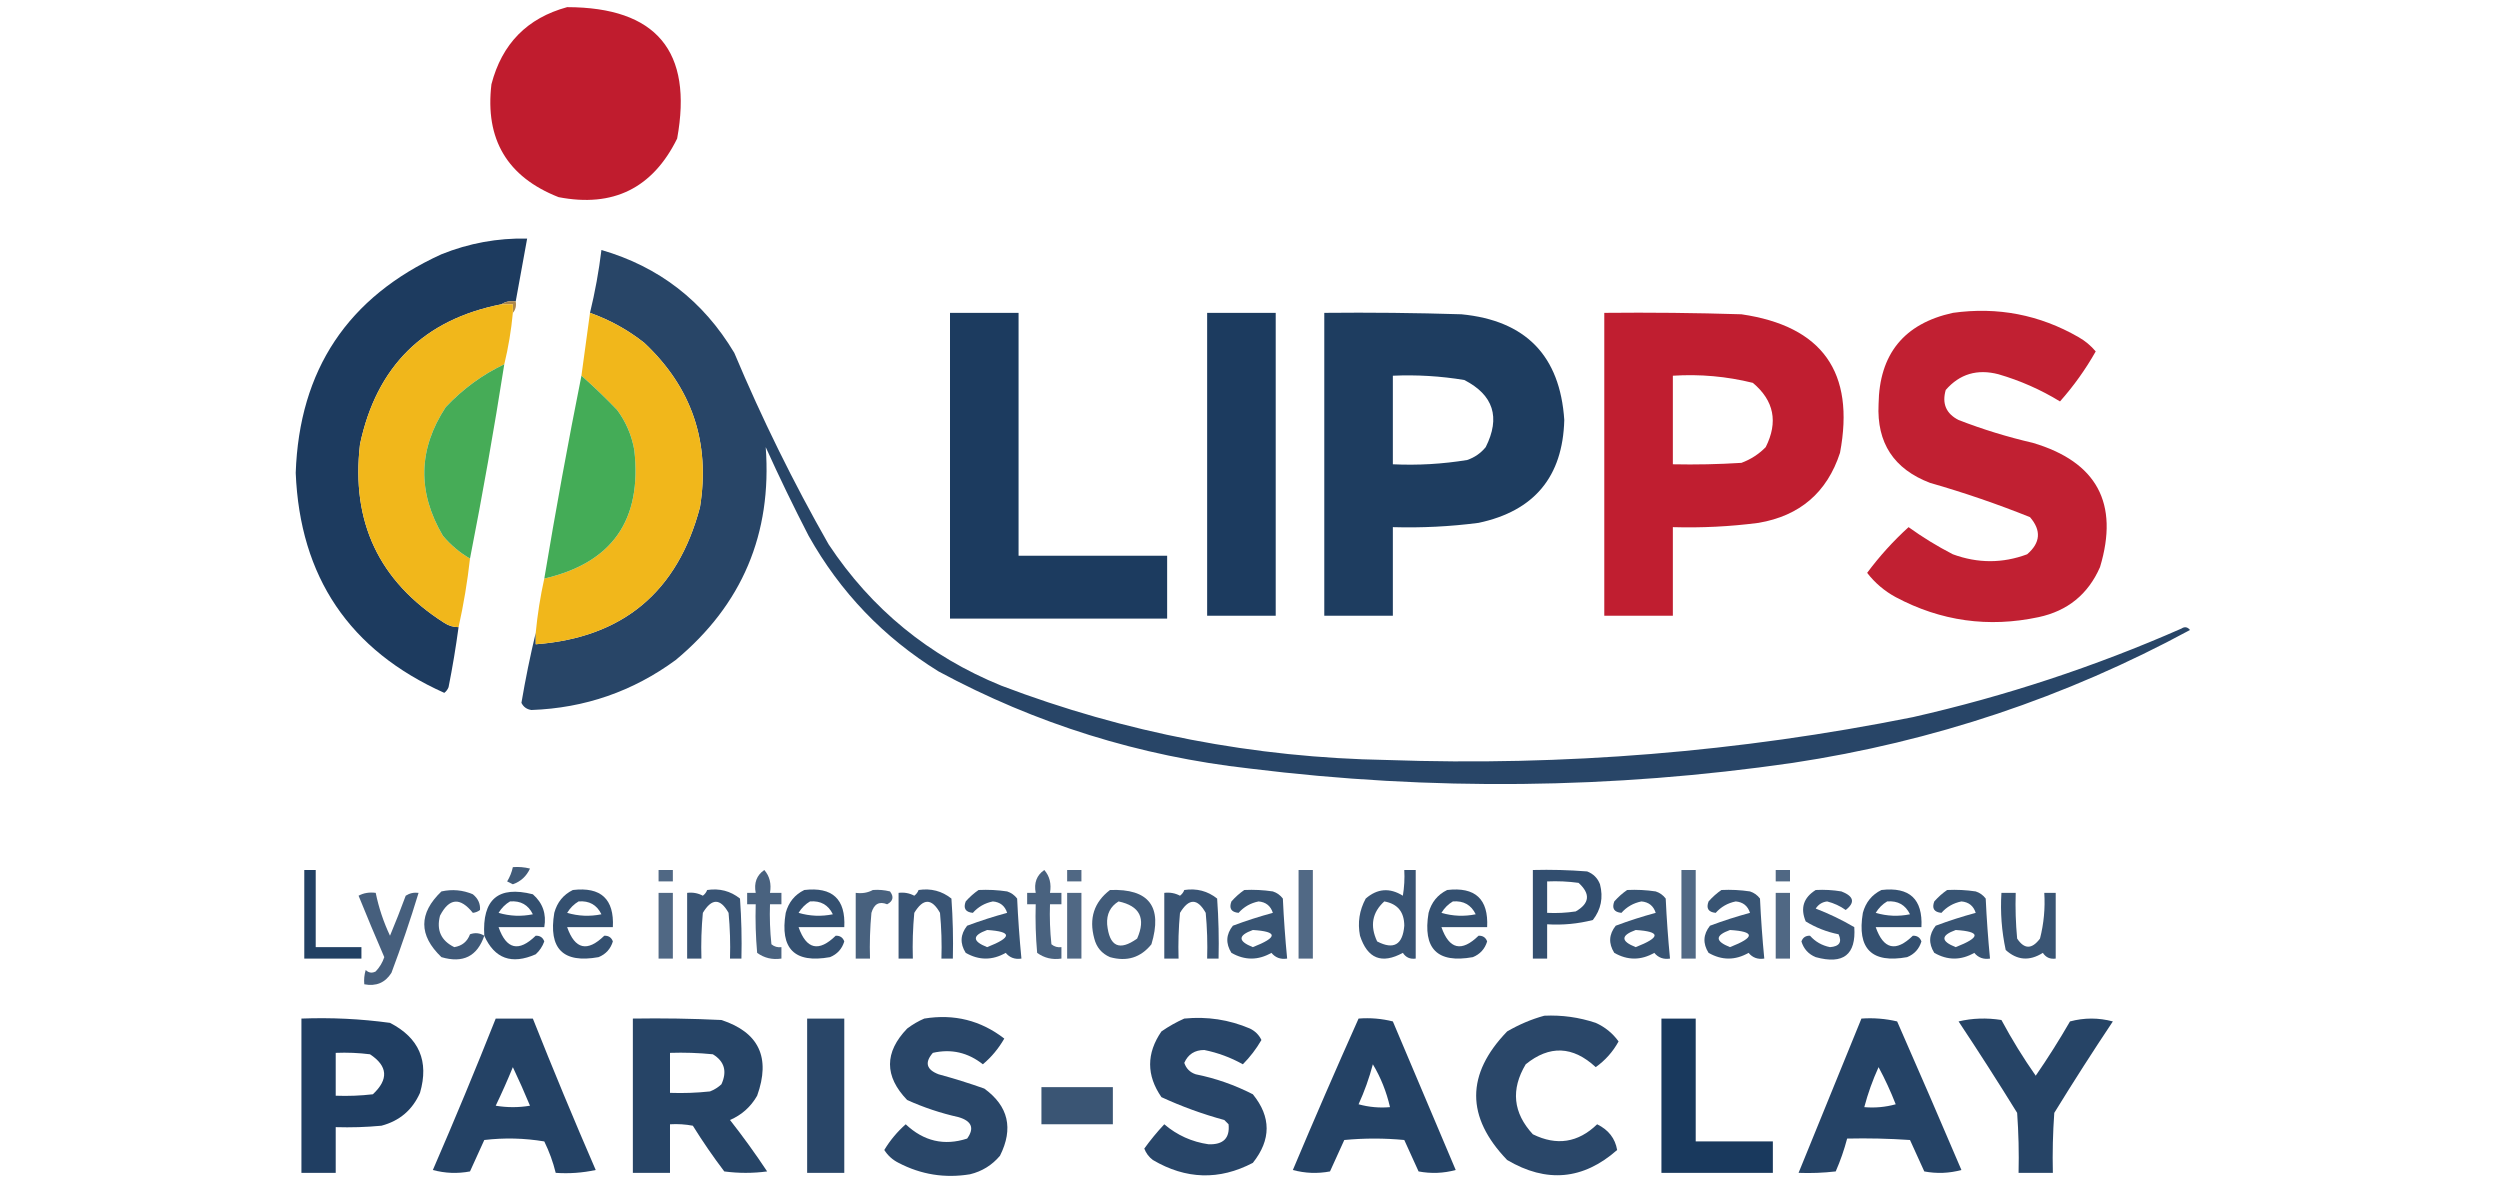 <?xml version="1.0" encoding="UTF-8"?>
<!DOCTYPE svg PUBLIC "-//W3C//DTD SVG 1.1//EN" "http://www.w3.org/Graphics/SVG/1.1/DTD/svg11.dtd">
<svg xmlns="http://www.w3.org/2000/svg" version="1.1" width="875px" height="419px" style="shape-rendering:geometricPrecision; text-rendering:geometricPrecision; image-rendering:optimizeQuality; fill-rule:evenodd; clip-rule:evenodd" xmlns:xlink="http://www.w3.org/1999/xlink">
<g><path style="opacity:0.97" fill="#be1629" d="M 198.5,2.5 C 229.745,2.57 242.579,17.904 237,48.5C 228.431,65.868 214.598,72.701 195.5,69C 177.545,61.933 169.712,48.766 172,29.5C 175.682,15.319 184.515,6.319 198.5,2.5 Z"/></g>
<g><path style="opacity:0.972" fill="#17365b" d="M 180.5,105.5 C 178.585,105.216 176.919,105.549 175.5,106.5C 148.297,111.869 131.797,128.202 126,155.5C 122.83,182.653 132.663,203.487 155.5,218C 157.025,219.009 158.692,219.509 160.5,219.5C 159.551,226.526 158.385,233.526 157,240.5C 156.692,241.308 156.192,241.975 155.5,242.5C 122.313,227.629 104.979,201.963 103.5,165.5C 104.746,129.433 121.746,103.933 154.5,89C 164.128,85.118 174.128,83.284 184.5,83.5C 183.166,90.84 181.832,98.174 180.5,105.5 Z"/></g>
<g><path style="opacity:0.923" fill="#17365b" d="M 187.5,221.5 C 187.5,222.833 187.5,224.167 187.5,225.5C 218.006,223.166 237.173,207.166 245,177.5C 248.657,154.804 242.157,135.637 225.5,120C 219.756,115.461 213.422,111.961 206.5,109.5C 208.26,102.277 209.593,94.944 210.5,87.5C 230.66,93.346 246.16,105.346 257,123.5C 266.672,146.511 277.672,168.844 290,190.5C 305.029,213.188 325.196,229.688 350.5,240C 393.946,256.52 438.946,265.186 485.5,266C 547.43,268.185 608.763,263.185 669.5,251C 701.848,243.662 733.181,233.328 763.5,220C 764.635,219.251 765.635,219.417 766.5,220.5C 722.938,244.076 676.604,259.576 627.5,267C 564.258,276.181 500.925,276.848 437.5,269C 398.897,264.686 362.564,253.353 328.5,235C 309.236,223.07 294.069,207.236 283,187.5C 277.728,177.289 272.728,166.956 268,156.5C 270.252,186.818 259.752,211.651 236.5,231C 221.506,241.998 204.673,247.832 186,248.5C 184.379,248.275 183.212,247.442 182.5,246C 183.915,237.651 185.581,229.484 187.5,221.5 Z"/></g>
<g><path style="opacity:1" fill="#ad874b" d="M 175.5,106.5 C 176.919,105.549 178.585,105.216 180.5,105.5C 180.768,107.099 180.434,108.432 179.5,109.5C 179.5,108.5 179.5,107.5 179.5,106.5C 178.167,106.5 176.833,106.5 175.5,106.5 Z"/></g>
<g><path style="opacity:1" fill="#f1b71b" d="M 175.5,106.5 C 176.833,106.5 178.167,106.5 179.5,106.5C 179.5,107.5 179.5,108.5 179.5,109.5C 178.927,115.606 177.927,121.606 176.5,127.5C 168.866,131.1 162.033,136.1 156,142.5C 146.355,157.219 146.022,172.219 155,187.5C 157.766,190.777 160.933,193.443 164.5,195.5C 163.597,203.582 162.264,211.582 160.5,219.5C 158.692,219.509 157.025,219.009 155.5,218C 132.663,203.487 122.83,182.653 126,155.5C 131.797,128.202 148.297,111.869 175.5,106.5 Z"/></g>
<g><path style="opacity:0.971" fill="#16365b" d="M 332.5,109.5 C 340.5,109.5 348.5,109.5 356.5,109.5C 356.5,137.833 356.5,166.167 356.5,194.5C 373.833,194.5 391.167,194.5 408.5,194.5C 408.5,201.833 408.5,209.167 408.5,216.5C 383.167,216.5 357.833,216.5 332.5,216.5C 332.5,180.833 332.5,145.167 332.5,109.5 Z"/></g>
<g><path style="opacity:0.972" fill="#16365b" d="M 422.5,109.5 C 430.5,109.5 438.5,109.5 446.5,109.5C 446.5,144.833 446.5,180.167 446.5,215.5C 438.5,215.5 430.5,215.5 422.5,215.5C 422.5,180.167 422.5,144.833 422.5,109.5 Z"/></g>
<g><path style="opacity:0.961" fill="#16365b" d="M 463.5,109.5 C 479.503,109.333 495.503,109.5 511.5,110C 534.009,112.175 546.009,124.508 547.5,147C 546.97,166.866 536.97,178.866 517.5,183C 507.545,184.295 497.545,184.795 487.5,184.5C 487.5,194.833 487.5,205.167 487.5,215.5C 479.5,215.5 471.5,215.5 463.5,215.5C 463.5,180.167 463.5,144.833 463.5,109.5 Z M 487.5,131.5 C 495.903,131.13 504.236,131.63 512.5,133C 522.724,138.252 525.224,146.085 520,156.5C 518.269,158.617 516.102,160.117 513.5,161C 504.916,162.41 496.25,162.91 487.5,162.5C 487.5,152.167 487.5,141.833 487.5,131.5 Z"/></g>
<g><path style="opacity:0.964" fill="#be1629" d="M 561.5,109.5 C 577.503,109.333 593.503,109.5 609.5,110C 637.824,114.137 649.324,130.304 644,158.5C 639.467,172.361 629.967,180.528 615.5,183C 605.545,184.295 595.545,184.795 585.5,184.5C 585.5,194.833 585.5,205.167 585.5,215.5C 577.5,215.5 569.5,215.5 561.5,215.5C 561.5,180.167 561.5,144.833 561.5,109.5 Z M 585.5,131.5 C 594.994,130.895 604.328,131.729 613.5,134C 620.912,140.211 622.412,147.711 618,156.5C 615.592,158.956 612.759,160.789 609.5,162C 601.507,162.5 593.507,162.666 585.5,162.5C 585.5,152.167 585.5,141.833 585.5,131.5 Z"/></g>
<g><path style="opacity:0.957" fill="#be1629" d="M 683.5,109.5 C 699.18,107.314 713.846,110.147 727.5,118C 729.812,119.314 731.812,120.981 733.5,123C 729.943,129.287 725.776,135.12 721,140.5C 714.265,136.383 707.099,133.217 699.5,131C 692.052,129.046 685.885,130.879 681,136.5C 679.639,141.274 681.139,144.774 685.5,147C 693.97,150.284 702.636,152.951 711.5,155C 733.91,161.654 741.743,176.154 735,198.5C 730.838,207.993 723.671,213.826 713.5,216C 695.957,219.747 679.291,217.413 663.5,209C 659.569,206.868 656.236,204.035 653.5,200.5C 657.849,194.655 662.682,189.321 668,184.5C 672.9,188.037 678.066,191.203 683.5,194C 692.233,197.209 700.9,197.209 709.5,194C 714.179,189.977 714.512,185.643 710.5,181C 699.046,176.404 687.38,172.404 675.5,169C 662.835,164.165 656.835,154.999 657.5,141.5C 657.742,123.93 666.408,113.263 683.5,109.5 Z"/></g>
<g><path style="opacity:1" fill="#f1b71b" d="M 206.5,109.5 C 213.422,111.961 219.756,115.461 225.5,120C 242.157,135.637 248.657,154.804 245,177.5C 237.173,207.166 218.006,223.166 187.5,225.5C 187.5,224.167 187.5,222.833 187.5,221.5C 188.114,215.097 189.114,208.764 190.5,202.5C 214.272,196.996 224.772,181.996 222,157.5C 221.09,152.349 219.09,147.682 216,143.5C 211.891,139.22 207.724,135.22 203.5,131.5C 204.499,124.169 205.499,116.836 206.5,109.5 Z"/></g>
<g><path style="opacity:1" fill="#46ac57" d="M 176.5,127.5 C 172.912,150.366 168.912,173.033 164.5,195.5C 160.933,193.443 157.766,190.777 155,187.5C 146.022,172.219 146.355,157.219 156,142.5C 162.033,136.1 168.866,131.1 176.5,127.5 Z"/></g>
<g><path style="opacity:1" fill="#44ac57" d="M 203.5,131.5 C 207.724,135.22 211.891,139.22 216,143.5C 219.09,147.682 221.09,152.349 222,157.5C 224.772,181.996 214.272,196.996 190.5,202.5C 194.474,178.642 198.807,154.975 203.5,131.5 Z"/></g>
<g><path style="opacity:0.816" fill="#16365b" d="M 179.5,303.5 C 181.527,303.338 183.527,303.505 185.5,304C 184.245,306.705 182.245,308.538 179.5,309.5C 178.833,309.167 178.167,308.833 177.5,308.5C 178.456,306.925 179.123,305.258 179.5,303.5 Z"/></g>
<g><path style="opacity:0.943" fill="#16365b" d="M 106.5,304.5 C 107.833,304.5 109.167,304.5 110.5,304.5C 110.5,313.5 110.5,322.5 110.5,331.5C 115.833,331.5 121.167,331.5 126.5,331.5C 126.5,332.833 126.5,334.167 126.5,335.5C 119.833,335.5 113.167,335.5 106.5,335.5C 106.5,325.167 106.5,314.833 106.5,304.5 Z"/></g>
<g><path style="opacity:0.747" fill="#16365b" d="M 230.5,304.5 C 232.167,304.5 233.833,304.5 235.5,304.5C 235.5,305.833 235.5,307.167 235.5,308.5C 233.833,308.5 232.167,308.5 230.5,308.5C 230.5,307.167 230.5,305.833 230.5,304.5 Z"/></g>
<g><path style="opacity:0.778" fill="#16365b" d="M 267.5,304.5 C 269.369,306.635 270.036,309.302 269.5,312.5C 270.833,312.5 272.167,312.5 273.5,312.5C 273.5,313.833 273.5,315.167 273.5,316.5C 272.167,316.5 270.833,316.5 269.5,316.5C 269.334,321.179 269.501,325.845 270,330.5C 271.011,331.337 272.178,331.67 273.5,331.5C 273.5,332.833 273.5,334.167 273.5,335.5C 270.315,335.98 267.481,335.314 265,333.5C 264.501,327.843 264.334,322.176 264.5,316.5C 263.5,316.5 262.5,316.5 261.5,316.5C 261.5,315.167 261.5,313.833 261.5,312.5C 262.5,312.5 263.5,312.5 264.5,312.5C 263.829,309.014 264.829,306.347 267.5,304.5 Z"/></g>
<g><path style="opacity:0.778" fill="#16365b" d="M 365.5,304.5 C 367.369,306.635 368.036,309.302 367.5,312.5C 368.833,312.5 370.167,312.5 371.5,312.5C 371.5,313.833 371.5,315.167 371.5,316.5C 370.167,316.5 368.833,316.5 367.5,316.5C 367.334,321.179 367.501,325.845 368,330.5C 369.011,331.337 370.178,331.67 371.5,331.5C 371.5,332.833 371.5,334.167 371.5,335.5C 368.315,335.98 365.481,335.314 363,333.5C 362.501,327.843 362.334,322.176 362.5,316.5C 361.5,316.5 360.5,316.5 359.5,316.5C 359.5,315.167 359.5,313.833 359.5,312.5C 360.5,312.5 361.5,312.5 362.5,312.5C 361.829,309.014 362.829,306.347 365.5,304.5 Z"/></g>
<g><path style="opacity:0.747" fill="#16365b" d="M 373.5,304.5 C 375.167,304.5 376.833,304.5 378.5,304.5C 378.5,305.833 378.5,307.167 378.5,308.5C 376.833,308.5 375.167,308.5 373.5,308.5C 373.5,307.167 373.5,305.833 373.5,304.5 Z"/></g>
<g><path style="opacity:0.746" fill="#16365b" d="M 454.5,304.5 C 456.167,304.5 457.833,304.5 459.5,304.5C 459.5,314.833 459.5,325.167 459.5,335.5C 457.833,335.5 456.167,335.5 454.5,335.5C 454.5,325.167 454.5,314.833 454.5,304.5 Z"/></g>
<g><path style="opacity:0.844" fill="#16365b" d="M 491.5,304.5 C 492.833,304.5 494.167,304.5 495.5,304.5C 495.5,314.833 495.5,325.167 495.5,335.5C 493.549,335.773 492.049,335.107 491,333.5C 483.607,337.532 478.607,335.532 476,327.5C 475.113,322.928 475.78,318.595 478,314.5C 482.076,310.966 486.409,310.633 491,313.5C 491.498,310.518 491.665,307.518 491.5,304.5 Z M 484.5,315.5 C 489.143,316.318 491.476,319.151 491.5,324C 490.955,330.685 487.788,332.518 482,329.5C 479.425,324.034 480.258,319.367 484.5,315.5 Z"/></g>
<g><path style="opacity:0.876" fill="#16365b" d="M 536.5,304.5 C 542.842,304.334 549.175,304.5 555.5,305C 557.667,305.833 559.167,307.333 560,309.5C 561.193,314.152 560.36,318.319 557.5,322C 552.264,323.339 546.93,323.839 541.5,323.5C 541.5,327.5 541.5,331.5 541.5,335.5C 539.833,335.5 538.167,335.5 536.5,335.5C 536.5,325.167 536.5,314.833 536.5,304.5 Z M 541.5,308.5 C 545.182,308.335 548.848,308.501 552.5,309C 556.729,312.843 556.395,316.177 551.5,319C 548.183,319.498 544.85,319.665 541.5,319.5C 541.5,315.833 541.5,312.167 541.5,308.5 Z"/></g>
<g><path style="opacity:0.746" fill="#16365b" d="M 588.5,304.5 C 590.167,304.5 591.833,304.5 593.5,304.5C 593.5,314.833 593.5,325.167 593.5,335.5C 591.833,335.5 590.167,335.5 588.5,335.5C 588.5,325.167 588.5,314.833 588.5,304.5 Z"/></g>
<g><path style="opacity:0.747" fill="#16365b" d="M 621.5,304.5 C 623.167,304.5 624.833,304.5 626.5,304.5C 626.5,305.833 626.5,307.167 626.5,308.5C 624.833,308.5 623.167,308.5 621.5,308.5C 621.5,307.167 621.5,305.833 621.5,304.5 Z"/></g>
<g><path style="opacity:0.824" fill="#16365b" d="M 169.5,327.5 C 167.047,334.727 162.047,337.227 154.5,335C 146.5,327.333 146.5,319.667 154.5,312C 158.295,311.163 161.961,311.496 165.5,313C 167.332,314.489 168.165,316.322 168,318.5C 167.275,319.059 166.442,319.392 165.5,319.5C 161.048,313.94 157.214,314.273 154,320.5C 152.699,325.562 154.366,329.229 159,331.5C 161.722,331.059 163.556,329.559 164.5,327C 166.265,326.36 167.932,326.527 169.5,327.5 Z"/></g>
<g><path style="opacity:0.872" fill="#16365b" d="M 169.5,327.5 C 168.725,314.761 174.391,309.928 186.5,313C 189.966,316.04 191.3,319.874 190.5,324.5C 185.167,324.5 179.833,324.5 174.5,324.5C 177.231,332.298 181.565,333.298 187.5,327.5C 189,327.453 190,328.119 190.5,329.5C 189.872,331.258 188.872,332.758 187.5,334C 179.092,337.705 173.092,335.538 169.5,327.5 Z M 178.5,315.5 C 182.227,315.195 184.894,316.695 186.5,320C 182.459,320.827 178.459,320.66 174.5,319.5C 175.549,317.784 176.882,316.451 178.5,315.5 Z"/></g>
<g><path style="opacity:0.868" fill="#16365b" d="M 200.5,311.5 C 210.34,310.342 215.007,314.675 214.5,324.5C 209.167,324.5 203.833,324.5 198.5,324.5C 201.231,332.298 205.565,333.298 211.5,327.5C 213,327.453 214,328.119 214.5,329.5C 213.699,332.133 212.033,333.967 209.5,335C 197.075,337.242 191.909,332.075 194,319.5C 195.001,315.801 197.168,313.134 200.5,311.5 Z M 202.5,315.5 C 206.227,315.195 208.894,316.695 210.5,320C 206.459,320.827 202.459,320.66 198.5,319.5C 199.549,317.784 200.882,316.451 202.5,315.5 Z"/></g>
<g><path style="opacity:0.846" fill="#16365b" d="M 247.5,311.5 C 251.839,310.846 255.673,311.846 259,314.5C 259.5,321.492 259.666,328.492 259.5,335.5C 258.167,335.5 256.833,335.5 255.5,335.5C 255.666,330.156 255.499,324.823 255,319.5C 252.105,314.34 249.105,314.34 246,319.5C 245.501,324.823 245.334,330.156 245.5,335.5C 243.833,335.5 242.167,335.5 240.5,335.5C 240.5,327.833 240.5,320.167 240.5,312.5C 242.467,312.261 244.301,312.594 246,313.5C 246.717,312.956 247.217,312.289 247.5,311.5 Z"/></g>
<g><path style="opacity:0.868" fill="#16365b" d="M 281.5,311.5 C 291.34,310.342 296.007,314.675 295.5,324.5C 290.167,324.5 284.833,324.5 279.5,324.5C 282.231,332.298 286.565,333.298 292.5,327.5C 294,327.453 295,328.119 295.5,329.5C 294.699,332.133 293.033,333.967 290.5,335C 278.075,337.242 272.909,332.075 275,319.5C 276.001,315.801 278.168,313.134 281.5,311.5 Z M 283.5,315.5 C 287.227,315.195 289.894,316.695 291.5,320C 287.459,320.827 283.459,320.66 279.5,319.5C 280.549,317.784 281.882,316.451 283.5,315.5 Z"/></g>
<g><path style="opacity:0.783" fill="#16365b" d="M 305.5,311.5 C 307.527,311.338 309.527,311.505 311.5,312C 312.93,313.88 312.596,315.38 310.5,316.5C 307.744,315.367 305.911,316.367 305,319.5C 304.501,324.823 304.334,330.156 304.5,335.5C 302.833,335.5 301.167,335.5 299.5,335.5C 299.5,327.833 299.5,320.167 299.5,312.5C 301.735,312.795 303.735,312.461 305.5,311.5 Z"/></g>
<g><path style="opacity:0.846" fill="#16365b" d="M 321.5,311.5 C 325.839,310.846 329.673,311.846 333,314.5C 333.5,321.492 333.666,328.492 333.5,335.5C 332.167,335.5 330.833,335.5 329.5,335.5C 329.666,330.156 329.499,324.823 329,319.5C 326.105,314.34 323.105,314.34 320,319.5C 319.501,324.823 319.334,330.156 319.5,335.5C 317.833,335.5 316.167,335.5 314.5,335.5C 314.5,327.833 314.5,320.167 314.5,312.5C 316.467,312.261 318.301,312.594 320,313.5C 320.717,312.956 321.217,312.289 321.5,311.5 Z"/></g>
<g><path style="opacity:0.851" fill="#16365b" d="M 342.5,311.5 C 345.85,311.335 349.183,311.502 352.5,312C 353.931,312.465 355.097,313.299 356,314.5C 356.325,321.524 356.825,328.524 357.5,335.5C 355.234,335.859 353.401,335.192 352,333.5C 347.333,336.167 342.667,336.167 338,333.5C 335.926,330.209 336.092,327.043 338.5,324C 343.105,322.273 347.772,320.773 352.5,319.5C 351.722,317.055 350.055,315.722 347.5,315.5C 344.679,316.074 342.346,317.408 340.5,319.5C 337.918,319.253 337.085,317.92 338,315.5C 339.397,313.93 340.897,312.596 342.5,311.5 Z M 345.5,325.5 C 354.303,326.045 354.303,328.045 345.5,331.5C 340.222,329.409 340.222,327.409 345.5,325.5 Z"/></g>
<g><path style="opacity:0.816" fill="#16365b" d="M 388.5,311.5 C 402.142,310.985 406.976,317.318 403,330.5C 399.255,335.155 394.422,336.655 388.5,335C 385.619,333.749 383.786,331.583 383,328.5C 381.076,321.441 382.91,315.775 388.5,311.5 Z M 391.5,315.5 C 398.955,317.076 401.122,321.41 398,328.5C 391.764,332.968 388.264,331.301 387.5,323.5C 387.282,319.934 388.616,317.268 391.5,315.5 Z"/></g>
<g><path style="opacity:0.846" fill="#16365b" d="M 414.5,311.5 C 418.839,310.846 422.673,311.846 426,314.5C 426.5,321.492 426.666,328.492 426.5,335.5C 425.167,335.5 423.833,335.5 422.5,335.5C 422.666,330.156 422.499,324.823 422,319.5C 419.105,314.34 416.105,314.34 413,319.5C 412.501,324.823 412.334,330.156 412.5,335.5C 410.833,335.5 409.167,335.5 407.5,335.5C 407.5,327.833 407.5,320.167 407.5,312.5C 409.467,312.261 411.301,312.594 413,313.5C 413.717,312.956 414.217,312.289 414.5,311.5 Z"/></g>
<g><path style="opacity:0.851" fill="#16365b" d="M 435.5,311.5 C 438.85,311.335 442.183,311.502 445.5,312C 446.931,312.465 448.097,313.299 449,314.5C 449.325,321.524 449.825,328.524 450.5,335.5C 448.234,335.859 446.401,335.192 445,333.5C 440.333,336.167 435.667,336.167 431,333.5C 428.926,330.209 429.092,327.043 431.5,324C 436.105,322.273 440.772,320.773 445.5,319.5C 444.722,317.055 443.055,315.722 440.5,315.5C 437.679,316.074 435.346,317.408 433.5,319.5C 430.918,319.253 430.085,317.92 431,315.5C 432.397,313.93 433.897,312.596 435.5,311.5 Z M 438.5,325.5 C 447.303,326.045 447.303,328.045 438.5,331.5C 433.222,329.409 433.222,327.409 438.5,325.5 Z"/></g>
<g><path style="opacity:0.868" fill="#16365b" d="M 506.5,311.5 C 516.34,310.342 521.007,314.675 520.5,324.5C 515.167,324.5 509.833,324.5 504.5,324.5C 507.231,332.298 511.565,333.298 517.5,327.5C 519,327.453 520,328.119 520.5,329.5C 519.699,332.133 518.033,333.967 515.5,335C 503.075,337.242 497.909,332.075 500,319.5C 501.001,315.801 503.168,313.134 506.5,311.5 Z M 508.5,315.5 C 512.227,315.195 514.894,316.695 516.5,320C 512.459,320.827 508.459,320.66 504.5,319.5C 505.549,317.784 506.882,316.451 508.5,315.5 Z"/></g>
<g><path style="opacity:0.851" fill="#16365b" d="M 569.5,311.5 C 572.85,311.335 576.183,311.502 579.5,312C 580.931,312.465 582.097,313.299 583,314.5C 583.325,321.524 583.825,328.524 584.5,335.5C 582.234,335.859 580.401,335.192 579,333.5C 574.333,336.167 569.667,336.167 565,333.5C 562.926,330.209 563.092,327.043 565.5,324C 570.105,322.273 574.772,320.773 579.5,319.5C 578.722,317.055 577.055,315.722 574.5,315.5C 571.679,316.074 569.346,317.408 567.5,319.5C 564.918,319.253 564.085,317.92 565,315.5C 566.397,313.93 567.897,312.596 569.5,311.5 Z M 572.5,325.5 C 581.303,326.045 581.303,328.045 572.5,331.5C 567.222,329.409 567.222,327.409 572.5,325.5 Z"/></g>
<g><path style="opacity:0.851" fill="#16365b" d="M 602.5,311.5 C 605.85,311.335 609.183,311.502 612.5,312C 613.931,312.465 615.097,313.299 616,314.5C 616.325,321.524 616.825,328.524 617.5,335.5C 615.234,335.859 613.401,335.192 612,333.5C 607.333,336.167 602.667,336.167 598,333.5C 595.926,330.209 596.092,327.043 598.5,324C 603.105,322.273 607.772,320.773 612.5,319.5C 611.722,317.055 610.055,315.722 607.5,315.5C 604.679,316.074 602.346,317.408 600.5,319.5C 597.918,319.253 597.085,317.92 598,315.5C 599.397,313.93 600.897,312.596 602.5,311.5 Z M 605.5,325.5 C 614.303,326.045 614.303,328.045 605.5,331.5C 600.222,329.409 600.222,327.409 605.5,325.5 Z"/></g>
<g><path style="opacity:0.843" fill="#16365b" d="M 635.5,311.5 C 638.518,311.335 641.518,311.502 644.5,312C 648.866,313.698 649.366,315.865 646,318.5C 644.039,317.103 641.872,316.103 639.5,315.5C 637.792,315.703 636.459,316.536 635.5,318C 640.174,319.794 644.674,321.961 649,324.5C 649.651,334.159 645.151,337.659 635.5,335C 632.967,333.967 631.301,332.133 630.5,329.5C 631,328.119 632,327.453 633.5,327.5C 635.346,329.592 637.679,330.926 640.5,331.5C 643.779,331.253 644.779,329.753 643.5,327C 639.38,326.181 635.546,324.681 632,322.5C 630.053,317.842 631.219,314.176 635.5,311.5 Z"/></g>
<g><path style="opacity:0.868" fill="#16365b" d="M 658.5,311.5 C 668.34,310.342 673.007,314.675 672.5,324.5C 667.167,324.5 661.833,324.5 656.5,324.5C 659.231,332.298 663.565,333.298 669.5,327.5C 671,327.453 672,328.119 672.5,329.5C 671.699,332.133 670.033,333.967 667.5,335C 655.075,337.242 649.909,332.075 652,319.5C 653.001,315.801 655.168,313.134 658.5,311.5 Z M 660.5,315.5 C 664.227,315.195 666.894,316.695 668.5,320C 664.459,320.827 660.459,320.66 656.5,319.5C 657.549,317.784 658.882,316.451 660.5,315.5 Z"/></g>
<g><path style="opacity:0.851" fill="#16365b" d="M 681.5,311.5 C 684.85,311.335 688.183,311.502 691.5,312C 692.931,312.465 694.097,313.299 695,314.5C 695.325,321.524 695.825,328.524 696.5,335.5C 694.234,335.859 692.401,335.192 691,333.5C 686.333,336.167 681.667,336.167 677,333.5C 674.926,330.209 675.092,327.043 677.5,324C 682.105,322.273 686.772,320.773 691.5,319.5C 690.722,317.055 689.055,315.722 686.5,315.5C 683.679,316.074 681.346,317.408 679.5,319.5C 676.918,319.253 676.085,317.92 677,315.5C 678.397,313.93 679.897,312.596 681.5,311.5 Z M 684.5,325.5 C 693.303,326.045 693.303,328.045 684.5,331.5C 679.222,329.409 679.222,327.409 684.5,325.5 Z"/></g>
<g><path style="opacity:0.792" fill="#16365b" d="M 125.5,313.5 C 127.265,312.539 129.265,312.205 131.5,312.5C 132.565,317.696 134.232,322.696 136.5,327.5C 138.429,322.882 140.262,318.216 142,313.5C 143.356,312.62 144.856,312.286 146.5,312.5C 143.641,321.91 140.474,331.243 137,340.5C 134.805,343.963 131.639,345.296 127.5,344.5C 127.34,342.801 127.506,341.134 128,339.5C 129.049,340.517 130.216,340.684 131.5,340C 132.87,338.559 133.87,336.892 134.5,335C 131.381,327.791 128.381,320.624 125.5,313.5 Z"/></g>
<g><path style="opacity:0.747" fill="#16365b" d="M 230.5,312.5 C 232.167,312.5 233.833,312.5 235.5,312.5C 235.5,320.167 235.5,327.833 235.5,335.5C 233.833,335.5 232.167,335.5 230.5,335.5C 230.5,327.833 230.5,320.167 230.5,312.5 Z"/></g>
<g><path style="opacity:0.747" fill="#16365b" d="M 373.5,312.5 C 375.167,312.5 376.833,312.5 378.5,312.5C 378.5,320.167 378.5,327.833 378.5,335.5C 376.833,335.5 375.167,335.5 373.5,335.5C 373.5,327.833 373.5,320.167 373.5,312.5 Z"/></g>
<g><path style="opacity:0.747" fill="#16365b" d="M 621.5,312.5 C 623.167,312.5 624.833,312.5 626.5,312.5C 626.5,320.167 626.5,327.833 626.5,335.5C 624.833,335.5 623.167,335.5 621.5,335.5C 621.5,327.833 621.5,320.167 621.5,312.5 Z"/></g>
<g><path style="opacity:0.84" fill="#16365b" d="M 700.5,312.5 C 702.167,312.5 703.833,312.5 705.5,312.5C 705.334,317.844 705.501,323.177 706,328.5C 708.503,332.29 711.17,332.29 714,328.5C 715.339,323.264 715.839,317.93 715.5,312.5C 716.833,312.5 718.167,312.5 719.5,312.5C 719.5,320.167 719.5,327.833 719.5,335.5C 717.549,335.773 716.049,335.107 715,333.5C 710.335,336.456 706.002,336.122 702,332.5C 700.58,325.95 700.08,319.284 700.5,312.5 Z"/></g>
<g><path style="opacity:0.913" fill="#16365b" d="M 540.5,355.5 C 546.659,355.216 552.659,356.049 558.5,358C 561.756,359.459 564.423,361.626 566.5,364.5C 564.528,368.105 561.861,371.105 558.5,373.5C 550.501,366.086 542.335,365.753 534,372.5C 528.732,381.321 529.565,389.488 536.5,397C 544.845,401.117 552.345,399.95 559,393.5C 562.98,395.451 565.314,398.451 566,402.5C 554.107,412.968 541.274,414.135 527.5,406C 513.042,390.975 513.042,375.975 527.5,361C 531.717,358.549 536.05,356.715 540.5,355.5 Z"/></g>
<g><path style="opacity:0.954" fill="#16365b" d="M 105.5,356.5 C 115.898,356.101 126.232,356.601 136.5,358C 146.713,363.262 150.213,371.429 147,382.5C 144.341,388.492 139.841,392.325 133.5,394C 128.177,394.499 122.844,394.666 117.5,394.5C 117.5,399.833 117.5,405.167 117.5,410.5C 113.5,410.5 109.5,410.5 105.5,410.5C 105.5,392.5 105.5,374.5 105.5,356.5 Z M 117.5,368.5 C 121.514,368.334 125.514,368.501 129.5,369C 135.75,373.118 136.084,377.785 130.5,383C 126.179,383.499 121.846,383.666 117.5,383.5C 117.5,378.5 117.5,373.5 117.5,368.5 Z"/></g>
<g><path style="opacity:0.935" fill="#16365b" d="M 173.5,356.5 C 177.833,356.5 182.167,356.5 186.5,356.5C 193.538,374.249 200.872,391.916 208.5,409.5C 203.88,410.493 199.214,410.827 194.5,410.5C 193.571,406.716 192.238,403.049 190.5,399.5C 183.524,398.336 176.524,398.169 169.5,399C 167.833,402.667 166.167,406.333 164.5,410C 160.129,410.828 155.795,410.661 151.5,409.5C 159.122,391.926 166.455,374.26 173.5,356.5 Z M 179.5,373.5 C 181.578,377.874 183.578,382.374 185.5,387C 181.5,387.667 177.5,387.667 173.5,387C 175.643,382.548 177.643,378.048 179.5,373.5 Z"/></g>
<g><path style="opacity:0.926" fill="#16365b" d="M 221.5,356.5 C 231.839,356.334 242.172,356.5 252.5,357C 265.627,361.314 269.794,370.147 265,383.5C 262.778,387.388 259.612,390.221 255.5,392C 260.078,397.823 264.412,403.823 268.5,410C 263.5,410.667 258.5,410.667 253.5,410C 249.586,404.841 245.92,399.507 242.5,394C 239.854,393.503 237.187,393.336 234.5,393.5C 234.5,399.167 234.5,404.833 234.5,410.5C 230.167,410.5 225.833,410.5 221.5,410.5C 221.5,392.5 221.5,374.5 221.5,356.5 Z M 234.5,368.5 C 239.511,368.334 244.511,368.501 249.5,369C 253.559,371.467 254.559,374.967 252.5,379.5C 251.335,380.584 250.002,381.417 248.5,382C 243.845,382.499 239.179,382.666 234.5,382.5C 234.5,377.833 234.5,373.167 234.5,368.5 Z"/></g>
<g><path style="opacity:0.916" fill="#16365b" d="M 282.5,356.5 C 286.833,356.5 291.167,356.5 295.5,356.5C 295.5,374.5 295.5,392.5 295.5,410.5C 291.167,410.5 286.833,410.5 282.5,410.5C 282.5,392.5 282.5,374.5 282.5,356.5 Z"/></g>
<g><path style="opacity:0.916" fill="#16365b" d="M 323.5,356.5 C 333.931,354.803 343.264,357.137 351.5,363.5C 349.492,367 346.992,370 344,372.5C 338.756,368.358 332.922,367.025 326.5,368.5C 323.563,371.865 324.23,374.365 328.5,376C 333.894,377.465 339.228,379.131 344.5,381C 352.945,387.126 354.778,394.959 350,404.5C 347.222,407.807 343.722,409.974 339.5,411C 330.701,412.445 322.368,411.111 314.5,407C 312.415,405.959 310.748,404.459 309.5,402.5C 311.523,399.131 314.023,396.131 317,393.5C 323.3,399.444 330.467,401.111 338.5,398.5C 341.115,394.864 340.115,392.364 335.5,391C 329.284,389.614 323.284,387.614 317.5,385C 309.5,376.667 309.5,368.333 317.5,360C 319.432,358.541 321.432,357.375 323.5,356.5 Z"/></g>
<g><path style="opacity:0.92" fill="#16365b" d="M 414.5,356.5 C 422.503,355.708 430.169,356.875 437.5,360C 439.327,360.899 440.66,362.233 441.5,364C 439.693,367.117 437.526,369.95 435,372.5C 430.752,370.125 426.252,368.458 421.5,367.5C 418.161,367.499 415.828,368.999 414.5,372C 415.167,374 416.5,375.333 418.5,376C 425.497,377.415 432.164,379.748 438.5,383C 444.932,390.91 444.932,398.91 438.5,407C 426.756,413.154 415.089,412.821 403.5,406C 402.101,404.938 401.101,403.605 400.5,402C 402.661,399.008 404.994,396.174 407.5,393.5C 411.975,397.32 417.142,399.653 423,400.5C 428.158,400.678 430.491,398.345 430,393.5C 429.5,393 429,392.5 428.5,392C 420.943,389.944 413.609,387.278 406.5,384C 401.223,376.362 401.223,368.695 406.5,361C 409.099,359.205 411.766,357.705 414.5,356.5 Z"/></g>
<g><path style="opacity:0.936" fill="#16365b" d="M 475.5,356.5 C 479.555,356.176 483.555,356.509 487.5,357.5C 494.833,374.833 502.167,392.167 509.5,409.5C 505.205,410.661 500.871,410.828 496.5,410C 494.833,406.333 493.167,402.667 491.5,399C 484.5,398.333 477.5,398.333 470.5,399C 468.833,402.667 467.167,406.333 465.5,410C 461.129,410.828 456.795,410.661 452.5,409.5C 459.979,391.722 467.646,374.055 475.5,356.5 Z M 480.5,372.5 C 483.266,377.117 485.266,382.117 486.5,387.5C 482.774,387.823 479.107,387.489 475.5,386.5C 477.572,381.95 479.238,377.283 480.5,372.5 Z"/></g>
<g><path style="opacity:0.984" fill="#16365b" d="M 581.5,356.5 C 585.5,356.5 589.5,356.5 593.5,356.5C 593.5,370.833 593.5,385.167 593.5,399.5C 602.5,399.5 611.5,399.5 620.5,399.5C 620.5,403.167 620.5,406.833 620.5,410.5C 607.5,410.5 594.5,410.5 581.5,410.5C 581.5,392.5 581.5,374.5 581.5,356.5 Z"/></g>
<g><path style="opacity:0.932" fill="#16365b" d="M 651.5,356.5 C 655.767,356.203 659.934,356.536 664,357.5C 671.597,374.792 679.097,392.125 686.5,409.5C 682.205,410.661 677.871,410.828 673.5,410C 671.833,406.333 670.167,402.667 668.5,399C 661.174,398.5 653.841,398.334 646.5,398.5C 645.469,402.427 644.135,406.261 642.5,410C 638.179,410.499 633.846,410.666 629.5,410.5C 636.827,392.511 644.16,374.511 651.5,356.5 Z M 657.5,373.5 C 659.725,377.623 661.725,381.956 663.5,386.5C 659.893,387.489 656.226,387.823 652.5,387.5C 653.77,382.688 655.437,378.022 657.5,373.5 Z"/></g>
<g><path style="opacity:0.926" fill="#16365b" d="M 685.5,357.5 C 690.316,356.35 695.316,356.184 700.5,357C 704.124,363.751 708.124,370.251 712.5,376.5C 716.75,370.335 720.75,364.002 724.5,357.5C 729.5,356.167 734.5,356.167 739.5,357.5C 732.469,368.033 725.636,378.699 719,389.5C 718.5,396.492 718.334,403.492 718.5,410.5C 714.5,410.5 710.5,410.5 706.5,410.5C 706.666,403.492 706.5,396.492 706,389.5C 699.304,378.659 692.47,367.992 685.5,357.5 Z"/></g>
<g><path style="opacity:0.841" fill="#16365b" d="M 364.5,380.5 C 372.833,380.5 381.167,380.5 389.5,380.5C 389.5,384.833 389.5,389.167 389.5,393.5C 381.167,393.5 372.833,393.5 364.5,393.5C 364.5,389.167 364.5,384.833 364.5,380.5 Z"/></g>
</svg>

